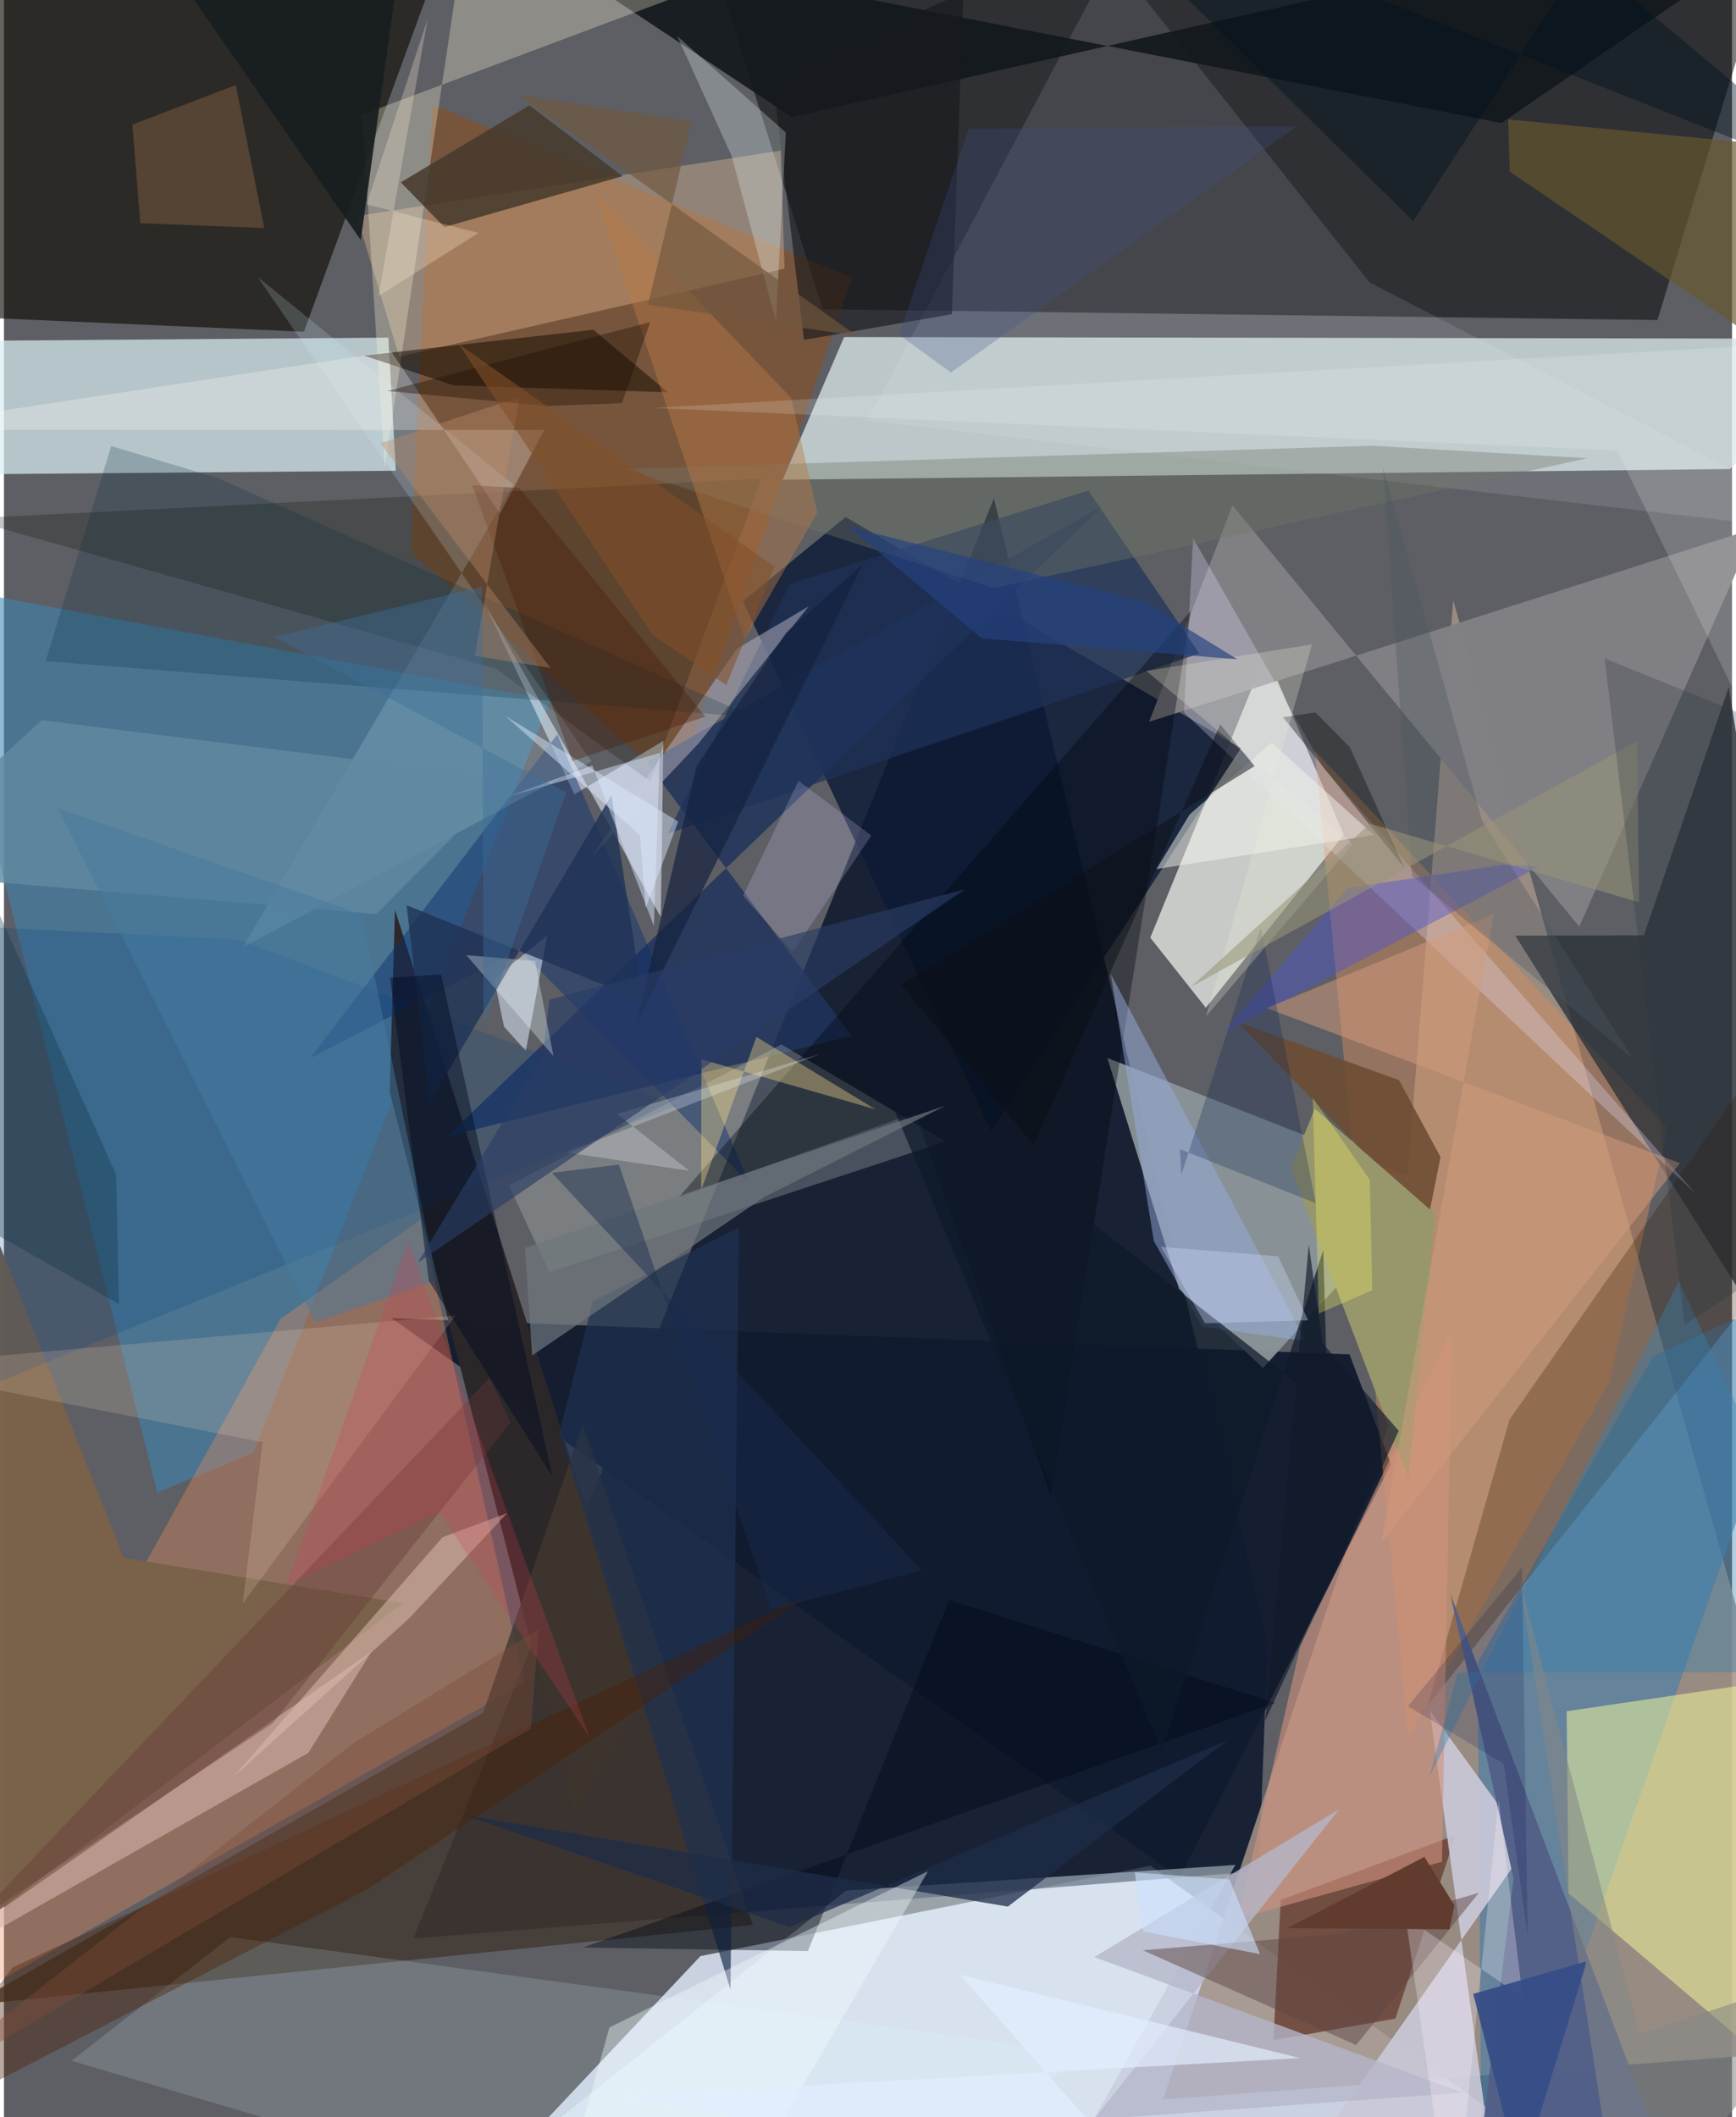 <svg xmlns="http://www.w3.org/2000/svg" width="228" height="278" viewBox="0 0 836 1024"><path fill="#5d5f65" d="M0 0h836v1024H0z"/><path fill="#d4dcec" fill-opacity=".914" d="M810.22 1086L554.613 902.395l-217.678 43.706-82.835 87.896z"/><path fill="#000d24" fill-opacity=".733" d="M478.926 240.992l132.43 552.747-4.254 111.263-409.036 32.573z"/><path fill="#d6e5e6" fill-opacity=".773" d="M406.42 163.036l491.58.798-62.92 63.019-458.33 5.15z"/><path fill="#a39287" fill-opacity=".855" d="M669.382 690.382l-108.658 325.059L898 990.193 701.134 290.447z"/><path fill="#000003" fill-opacity=".498" d="M396.108 149.578L329.282-62h536.474l-65.81 216.78z"/><path fill="#d8edf0" fill-opacity=".722" d="M-3.922 164.764l-35.733 64.844 229.232-1.933-3.61-64.373z"/><path fill="#e4e8e1" fill-opacity=".784" d="M581.439 487.42l-26.882-33.893 55.945-137.291 37.678 87.472z"/><path fill="#0f0b03" fill-opacity=".635" d="M-62-62v213.37l207.12 9.07 75.383-206.17z"/><path fill="#3c85b0" fill-opacity=".569" d="M74.162 721.916L-35.67 282.702l300 55.927-143.533 363.906z"/><path fill="#111b2f" fill-opacity=".949" d="M671.011 708.247l-20.063-53.185L187.53 637.54l381.173 270.608z"/><path fill="#0d1a35" fill-opacity=".816" d="M477.391 546.971l120.979-185.08-191.198-111.82-49.754 40.722z"/><path fill="#f48f57" fill-opacity=".341" d="M-62 992.044l313.741-178.056-50.02-224.328-67.921 48.278z"/><path fill="#8b9699" fill-opacity=".925" d="M568.51 623.4l-34.727-111.705 155.908 61.078-80.625 88.904z"/><path fill="#9d4600" fill-opacity=".4" d="M410.348 134.246l-85.283 246.862L196.93 267.067l10.405-216.542z"/><path fill="#447fab" fill-opacity=".596" d="M715.138 1086l-2.207-281.992 84.957-148.05 81.317-37.176z"/><path fill="#2c2829" fill-opacity=".988" d="M310.537 819.767l-34.405 57.509-89.553-349.273 2.585-87.88z"/><path fill="#dc8e5a" fill-opacity=".439" d="M634.111 362.975l170.759 182.74-28.261 122.824-97.328 171.982z"/><path fill="#fafe9e" fill-opacity=".498" d="M756.87 915.73l-.892-88.062L898 806.711l-7.274 222.462z"/><path fill="#423730" fill-opacity=".804" d="M362.25 931.026L280.01 689.18l-48.255 139.354-247.902 141.292z"/><path fill="#818084" fill-opacity=".988" d="M762.088 448.197l85.32-192.78-293.403 93.676 40.314-104.655z"/><path fill="#6e463a" fill-opacity=".898" d="M617.682 918.947l-3.552 67.873 59.022-10.527 29.084-88.684z"/><path fill="#2c3238" fill-opacity=".784" d="M793.37 452.388l-62.279.134 163.37 258.67-60.037-378.955z"/><path fill="#cac8d8" fill-opacity=".91" d="M689.763 827.196L725.381 1086l-106.305-25.416L737.27 892.569z"/><path fill="#fdcea2" fill-opacity=".325" d="M191.182 172.48l-20.463-68.004 205.038-31.63 1.876 57.093z"/><path fill="#20345c" fill-opacity=".839" d="M531.308 244.898L310.915 368.677l99.223 132.34-195.675 48.573z"/><path fill="#d9e0ed" fill-opacity=".616" d="M232.3 291.262l43.69 92.929 43.04-25.86-1.28 85.139z"/><path fill="#e9f9ff" fill-opacity=".443" d="M520.357 1037.38l75.323-135.37-188.244 12.387-163.574 129.976z"/><path fill="#ccd4cd" fill-opacity=".267" d="M244.285 573.33l19.569 41.969 191.775-63.2-79.535-46.91z"/><path fill="#f1f4ff" fill-opacity=".118" d="M898 259.288l-237.36-122.69-124.501-157.01-118.437 223.738z"/><path fill="#0c0e00" fill-opacity=".239" d="M366.343 231.57l-384.399 19.239 255.775 72.518 74.95 54.643z"/><path fill="#7a6249" fill-opacity=".984" d="M-62 451.294L57.963 753.447l135.011 21.959L-62 969.294z"/><path fill="#341800" fill-opacity=".275" d="M876.775 588.085l-188.113 236.98 39.694-138.443L898 443.492z"/><path fill="#0d306e" fill-opacity=".467" d="M249.414 459.249l111.289 113.272-93.013-217.336-119.418 156.49z"/><path fill="#14191e" fill-opacity=".929" d="M243.655-34.559L381.06 56.61 898-59.732 724.407 59.525z"/><path fill="#e2ffff" fill-opacity=".153" d="M109.546 936.878l420.022 57.379L334.425 1086 32.642 996.708z"/><path fill="#fffad8" fill-opacity=".294" d="M344.393-8.675L173.26 55.465l10.932 171.204L227.249-62z"/><path fill="#526088" fill-opacity=".984" d="M699.655 770.727l114.93 303.327L708.406 1086l21.892-177.344z"/><path fill="#e5e1ff" fill-opacity=".29" d="M638.618 371.6L818.22 577.154l-247.347-232.5 4.397-84.388z"/><path fill="#d7b4ad" fill-opacity=".592" d="M2.401 930.164l-49.849 25.561 225.301-156.957-30.596 49.014z"/><path fill="#cff0fc" fill-opacity=".184" d="M122.678 133.906l123.797 100.546-131.03 223.803 168.734-90.002z"/><path fill="#1e3258" fill-opacity=".706" d="M578.307 316.07l-53.694-78.793-144.456 45.041-59.078 120.945z"/><path fill="#01070f" fill-opacity=".376" d="M574.233 295.395L506.487 723.29 440.94 538.234l-114.418 40.782z"/><path fill="#d0917e" fill-opacity=".608" d="M695.674 900.451l4.808-257.325-73.362 153.122-30.178 131.783z"/><path fill="#6d4b32" fill-opacity=".867" d="M688.972 589.484l-92.3-95.269 78.208 28.207 20.105 37.192z"/><path fill="#473a2c" fill-opacity=".867" d="M213.067 109.826l86.223-24.627-45.09-34.223-62.22 37.22z"/><path fill="#190d00" fill-opacity=".537" d="M285.128 159.495l36.066 30.225-103.72-3.339-43.257-14.389z"/><path fill="#e4edff" fill-opacity=".518" d="M262.808 452.464l-25.703 20.89 4.827 23.22 10.555 11.696z"/><path fill="#b5b6c9" fill-opacity=".784" d="M645.865 875.137l-118.41 71.426 178.228 65.597-178.408 12.927z"/><path fill="#1e3151" fill-opacity=".698" d="M355.501 593.777l-70.566 35.505-16.1 63.372 82.63 269.562z"/><path fill="#004283" fill-opacity=".208" d="M-62 445.72l175.594 8.775 211.953 80.085-378.83 154.493z"/><path fill="#727667" fill-opacity=".373" d="M766.027 221.617L478.768 284.44l-178.254-57.612 361.217-11.251z"/><path fill="#b9b4c1" fill-opacity=".506" d="M389.324 293.25l-53.232 66.24-52.102 55.235 70.688-100.99z"/><path fill="#67572d" fill-opacity=".667" d="M887.228 190.835L898 74.302l-170.309-16.54.798 25.262z"/><path fill="#97976b" d="M692.456 587.276l-12.96 127.871-57.058-150.128 11.711-28.77z"/><path fill="#010a19" fill-opacity=".435" d="M280.077 941.946l108.859 1.727 68.287-169.813 157.94 49.744z"/><path fill="#99ade1" fill-opacity=".478" d="M535.425 471.103l20.852 129.142 23.331 41.402 50.233 7.027z"/><path fill="#171a1e" fill-opacity=".651" d="M458.588 151.957l5.64-155.514-92.5 40.1 15.281 127.868z"/><path fill="#fddec0" fill-opacity=".173" d="M218.554 636.221l-279.51 24.68 186.084 36.654-9.606 77.95z"/><path fill="#ba7a45" fill-opacity=".439" d="M380.826 192.479l-94.89-99.257 72.474 215.85 35.073-61.114z"/><path fill="#ebffff" fill-opacity=".263" d="M373.447 155.213l4.808-91.108-52.529-46.59 26.317 57.98z"/><path fill="#4c53d0" fill-opacity=".435" d="M589.927 499.511l153.382-80.776-18.664-.383-74.602 11.122z"/><path fill="#f9dc8a" fill-opacity=".376" d="M337.424 512.349l84.213 24.219-57.625-35.054-26.706 74.156z"/><path fill="#002c3c" fill-opacity=".22" d="M362.758 346.958L20.171 319.757 51.905 215.73l51.85 15.604z"/><path fill="#d49b7c" fill-opacity=".502" d="M720.66 442.203l-109.812 45.37 199.928 75.003L666.338 746.19z"/><path fill="#fff8f3" fill-opacity=".271" d="M239.994 248.443l-52.67-78.486L-62 207.905l323.34.07z"/><path fill="#0e1829" fill-opacity=".71" d="M638.236 604.502l-78.219 242.486-141.779-340.2 222.18 173.87z"/><path fill="#f1f5ed" fill-opacity=".494" d="M557.6 420.319l16.017-26.416 39.6-34.695 49.59 44.664z"/><path fill="#3482b1" fill-opacity=".388" d="M810.306 619.626L689.607 859.293 703.291 809 898 808.646z"/><path fill="#d9bbab" fill-opacity=".545" d="M196.16 782.602l-85.417 77.088 101.45-116.212 31.213-11.618z"/><path fill="#6189a1" fill-opacity=".812" d="M18.313 348.332L-62 421.839l242.141 20.25 64.886-65.325z"/><path fill="#1f3356" fill-opacity=".804" d="M205.924 533.311l87.938-148.69 15.255 99.423-114.323-46.216z"/><path fill="#77563d" fill-opacity=".557" d="M62.136 60.245l50.021-19.123 13.784 69.21-60.007-2.378z"/><path fill="#1e2c48" fill-opacity=".741" d="M485.64 922.144l106.349-80.48-211.912 90.348-157.922-54.271z"/><path fill="#5e4947" fill-opacity=".502" d="M645.02 935.45l68.569-20-59.443 73.677-103.162-45.84z"/><path fill="#4c1d00" fill-opacity=".38" d="M-62 1036.9l66.191-85.292 386.326-180.755-215.475 143.33z"/><path fill="#643834" fill-opacity=".388" d="M129.953 833.533l115.043-145.597-10.053-21.53-251.807 265.023z"/><path fill="#fbffff" fill-opacity=".165" d="M898 459.784V164.289L314.071 197.3l466.319 20.538z"/><path fill="#457a9f" fill-opacity=".478" d="M173.113 442.212L26.01 390.835l124.592 248.69 58.926-20.268z"/><path fill="#6e767c" fill-opacity=".702" d="M255.53 655.597l-3.493-52.017 203.437-68.808-87.606 44.146z"/><path fill="#d9d2fe" fill-opacity=".208" d="M381.642 460.344l37.962-56.242-35.22-26.447-26.837 55.614z"/><path fill="#d9e6fe" fill-opacity=".482" d="M284.644 370.243l29.766 77.586 2.91-83.666-73.4 21.14z"/><path fill="#0c2153" fill-opacity=".275" d="M568.906 555.816l.671 12.419 38.493-119.802 26.546 133.523z"/><path fill="#f3fcff" fill-opacity=".388" d="M447.063 905L292.92 980.58l-16.344 58.386L341.43 1086z"/><path fill="#181d20" fill-opacity=".929" d="M57.372-49.927l115.246 166.04L197.48-62 55.3-60.96z"/><path fill="#15223f" fill-opacity=".69" d="M335.144 370.371l43.136-64.267 37.37-33.409L305.73 495.91z"/><path fill="#ecf5fd" fill-opacity=".275" d="M296.581 538.79l98.207-28.97-122.742 47.587 59.52 8.883z"/><path fill="#0e3547" fill-opacity=".345" d="M54.283 568.19l-93.925-209.428 3.056 219.692 92.195 52.233z"/><path fill="#000c22" fill-opacity=".459" d="M211.485 471.285l-24.683 1.598 18.717 146.538 59.921 94.989z"/><path fill="#d33c50" fill-opacity=".243" d="M210.488 731.162l-74.17 36.14 59.267-166.983 87.75 239.992z"/><path fill="#fef5ff" fill-opacity=".275" d="M678.037 927.115L701.01 1086l22.066-215.524 11.66 95.606z"/><path fill="#040b08" fill-opacity=".365" d="M618.75 346.884l58.709 72.828-26.37-58.345-16.585-16.782z"/><path fill="#192b4e" fill-opacity=".447" d="M265.08 567.26l32.402-3.976 73.731 215.221 72.909-18.947z"/><path fill="#3f5489" fill-opacity=".259" d="M458.1 180.165l-25.042-18.225 33.706-99.613 158.652-1.289z"/><path fill="#4e555e" fill-opacity=".341" d="M715.044 396.762l-47.831-170.473 13.938 197.296 106.786 88.395z"/><path fill="#dfecff" fill-opacity=".455" d="M326.2 397.36l-83.626-51.052 65.114 57.612 2.761 35.215z"/><path fill="#491a08" fill-opacity=".349" d="M226.522 234.76l48.498 133.32 64.285-21.467-89.985-110.611z"/><path fill="#0b1015" fill-opacity=".49" d="M588.385 350.336l16.633 20.209-170.955 105.89 64.182 77.392z"/><path fill="#613b2d" fill-opacity=".984" d="M699.282 933.166l-78.43-.594 66.319-34.455 14.545 23.416z"/><path fill="#804d39" fill-opacity=".388" d="M169.26 842.931l89.41-54.883-3.785 48.05-313.37 184.87z"/><path fill="#cbe1ff" fill-opacity=".592" d="M607.658 945.169l-56.426-10.98-4.168-28.582 45.798 3.38z"/><path fill="#eaeed8" fill-opacity=".267" d="M632.785 311.685L581.5 491.615l71.176-83.414-100.078-83.7z"/><path fill="#00111e" fill-opacity=".416" d="M898 91.382L764.17-20.735l-82.423 127.686L510.017-62z"/><path fill="#121a2a" fill-opacity=".659" d="M637.942 649.68l-6.696-47.67-21.134 230.306 64.638-140.261z"/><path fill="#be8d6b" fill-opacity=".38" d="M182.128 214.437l67.26-22.422-21.578 125.187 36.559 5.86z"/><path fill="#71583e" fill-opacity=".655" d="M332.62 58.899l-83.724-13.02 163.741 116.587-101.074-15.083z"/><path fill="#cbd7fb" fill-opacity=".365" d="M559.726 603.048L581.034 640l49.87-1.416-14.483-30.927z"/><path fill="#fbfa62" fill-opacity=".302" d="M633.144 530.96l2.96 104.365 25.845-11.312-1.194-53.354z"/><path fill="#838785" fill-opacity=".549" d="M733.2 764.239l58.164 219.401 102.546-33.45L782.84 1086z"/><path fill="#293d65" fill-opacity=".635" d="M263.87 483.497l201.228-53.46L200.232 610.7l60.279-99.922z"/><path fill="#f4feff" fill-opacity=".306" d="M258.051 464.934l-34.376-2.97 42.167 48.842-8.968-46.228z"/><path fill="#254280" fill-opacity=".671" d="M551.47 291.122l-143.118-36.447 64.766 54.09 123.635 10.144z"/><path fill="#989579" fill-opacity=".561" d="M791.04 436.395l-130.184-37.993-86.636 78.934 215.84-118.81z"/><path fill="#374d85" fill-opacity=".937" d="M765.465 948.656l-.615 2.845-31.357 102.308-22.697-89.438z"/><path fill="#3e6e9b" fill-opacity=".404" d="M272.01 383.359L232 496.943l-.64-213.239-100.694 24.383z"/><path fill="#e3edff" fill-opacity=".678" d="M560.276 1065.928l-97.903-110.84 164.794 40.333-328.654 18.21z"/><path fill="#ffeed6" fill-opacity=".275" d="M175.422 98.83l54.131 13.838-48.36 30.544 23.78-134.09z"/><path fill="#1f1105" fill-opacity=".388" d="M185.514 189.098l127.115-33.307-13.656 39.206-36.663 1.386z"/><path fill="#835029" fill-opacity=".569" d="M313.928 307.18L219.98 166.383 372.824 274.03l-23.366 57.282z"/><path fill="#01104a" fill-opacity=".173" d="M725.548 853.096l11.575 83.175-2.73-178.242-55.126 67.208z"/><path fill="#28353c" fill-opacity=".259" d="M898 368.577l-123.626-50.138 38.676 322.328 73.648-48.126z"/></svg>